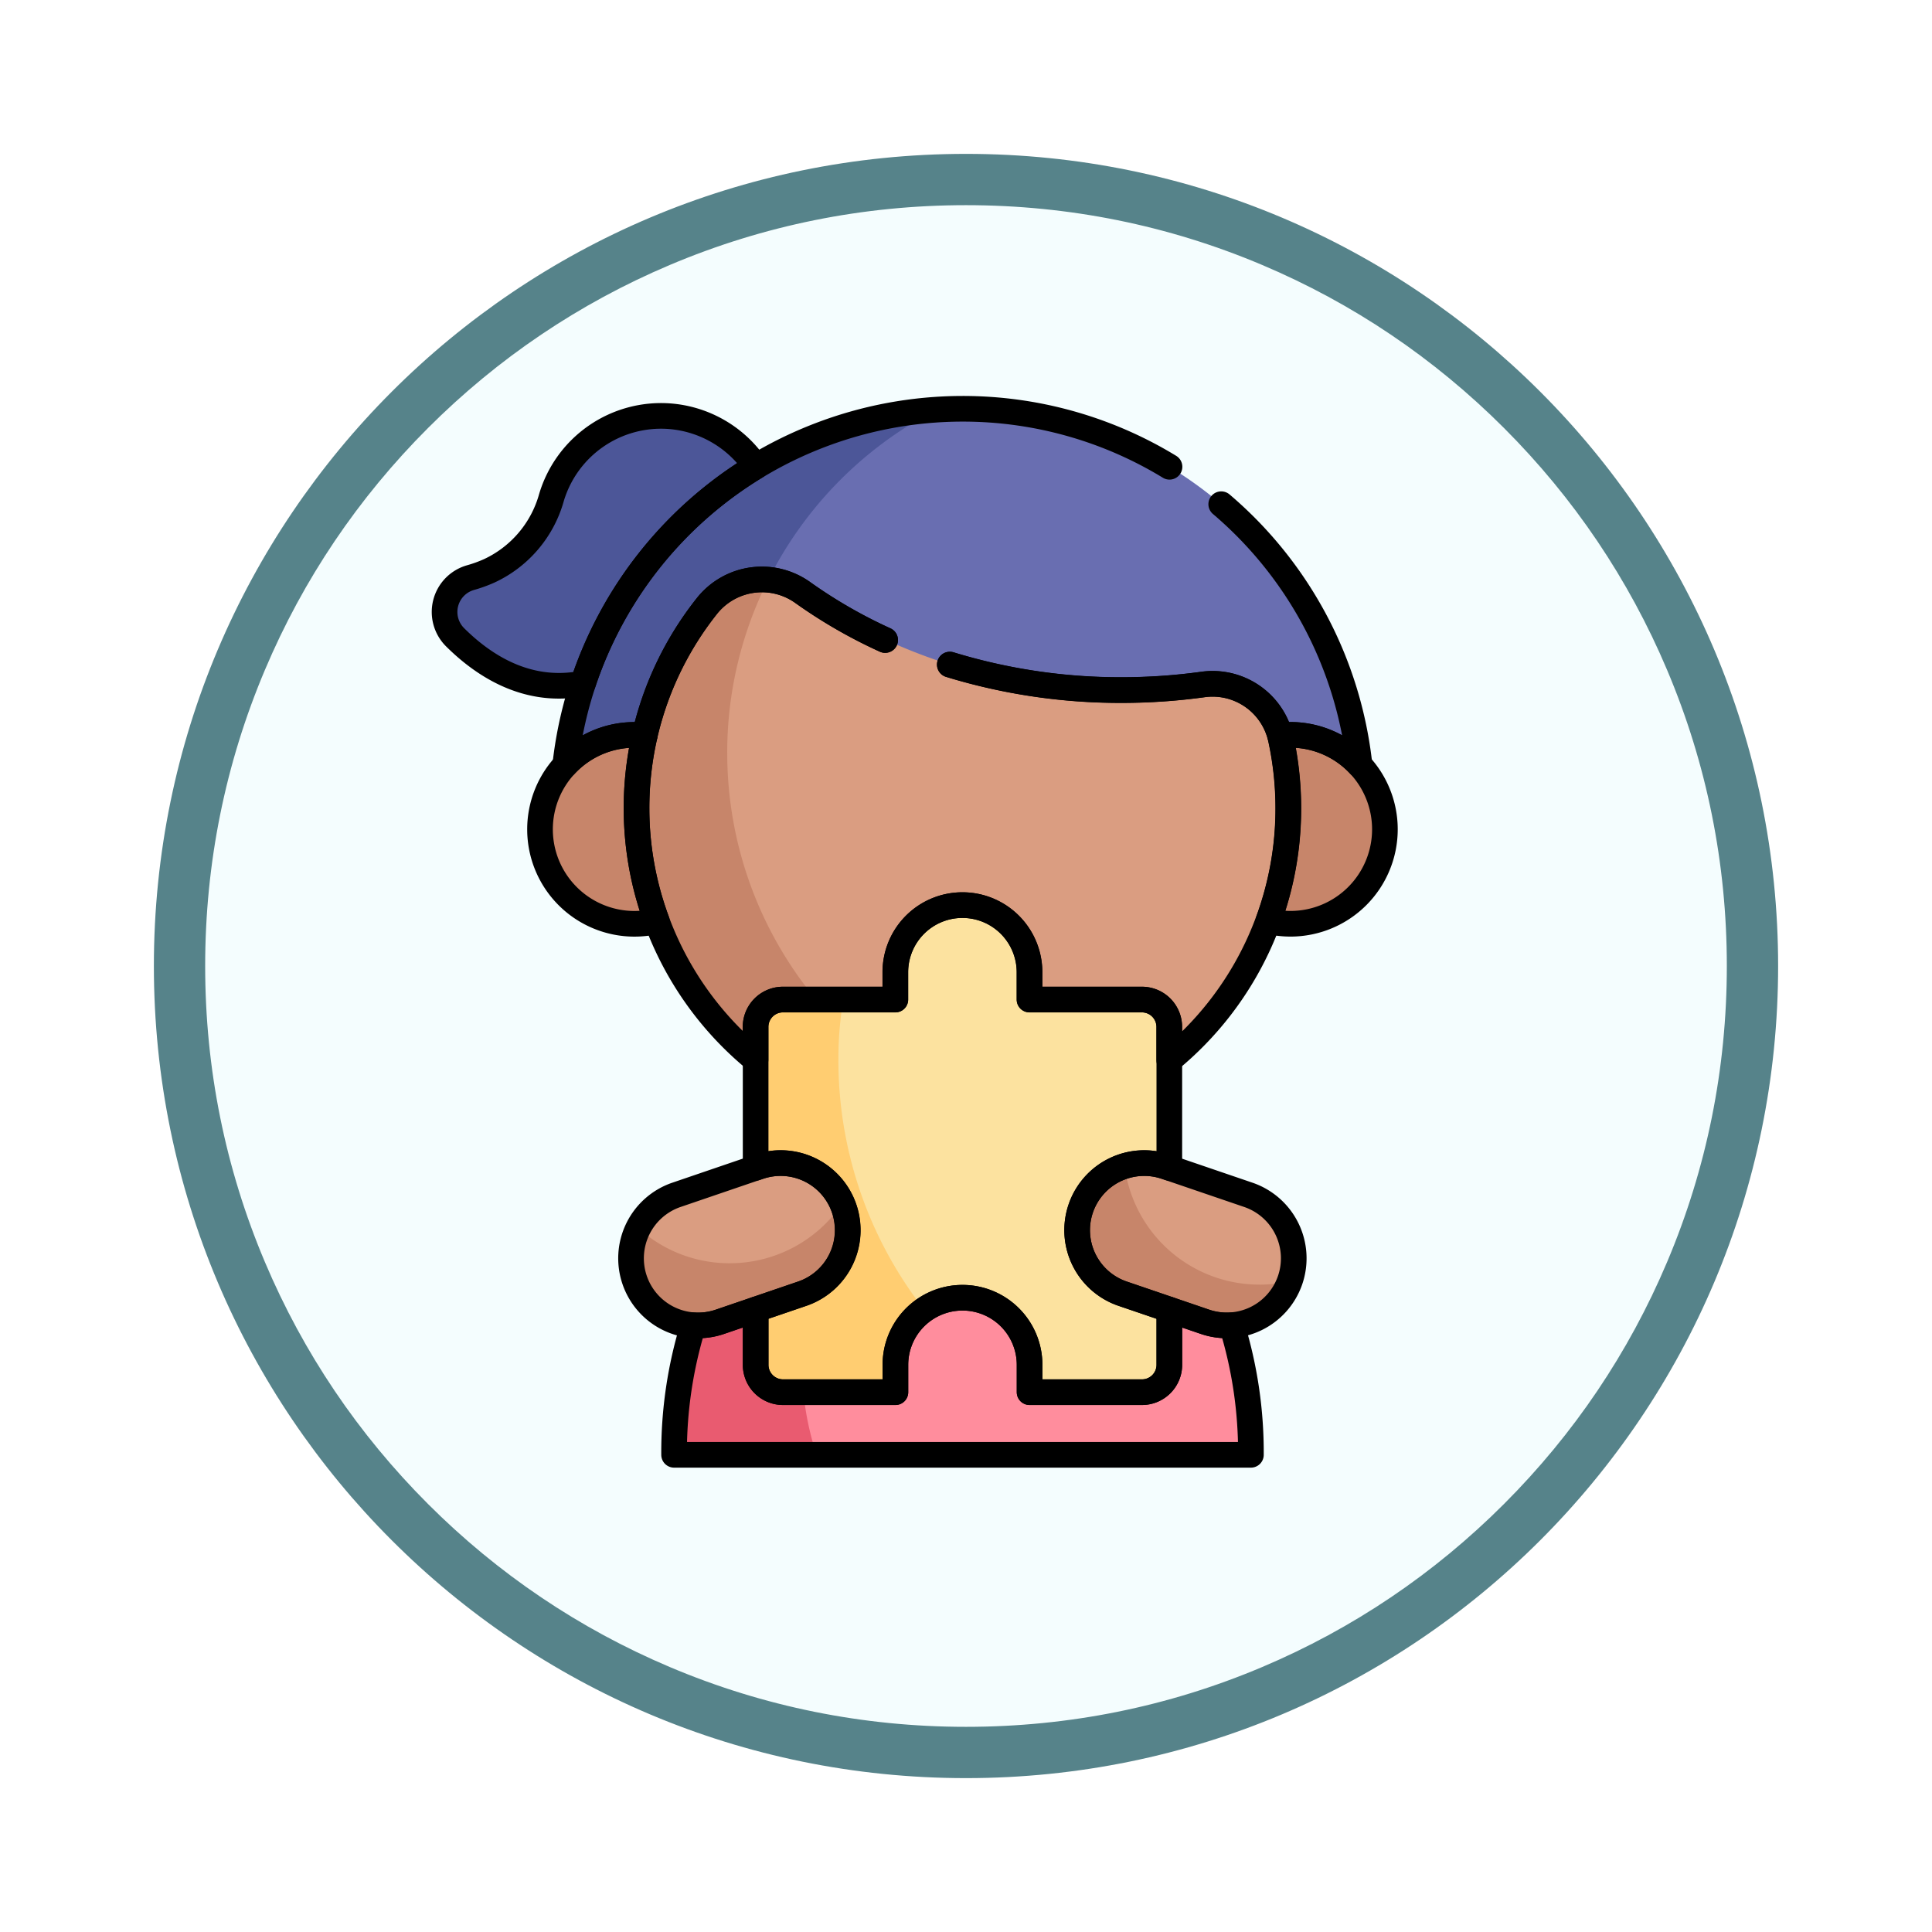 <svg xmlns="http://www.w3.org/2000/svg" xmlns:xlink="http://www.w3.org/1999/xlink" width="113" height="113" viewBox="0 0 113 113">
  <defs>
    <filter id="Trazado_982547" x="0" y="0" width="113" height="113" filterUnits="userSpaceOnUse">
      <feOffset dy="3" input="SourceAlpha"/>
      <feGaussianBlur stdDeviation="3" result="blur"/>
      <feFlood flood-opacity="0.161"/>
      <feComposite operator="in" in2="blur"/>
      <feComposite in="SourceGraphic"/>
    </filter>
    <clipPath id="clip-path">
      <path id="path165" d="M0-682.665H63.027v63.027H0Z" transform="translate(0 682.665)"/>
    </clipPath>
  </defs>
  <g id="Grupo_1172434" data-name="Grupo 1172434" transform="translate(-1216.5 -5619.645)">
    <g id="Grupo_1171931" data-name="Grupo 1171931" transform="translate(0 4321.5)">
      <g id="Grupo_1171049" data-name="Grupo 1171049" transform="translate(1225.5 1304.145)">
        <g id="Grupo_1148525" data-name="Grupo 1148525" transform="translate(0)">
          <g transform="matrix(1, 0, 0, 1, -9, -6)" filter="url(#Trazado_982547)">
            <g id="Trazado_982547-2" data-name="Trazado 982547" transform="translate(9 6)" fill="#f4fdfe">
              <path d="M 47.5 93.5 C 41.289 93.5 35.265 92.284 29.595 89.886 C 24.118 87.569 19.198 84.252 14.973 80.027 C 10.748 75.802 7.431 70.882 5.114 65.405 C 2.716 59.735 1.5 53.711 1.5 47.5 C 1.5 41.289 2.716 35.265 5.114 29.595 C 7.431 24.118 10.748 19.198 14.973 14.973 C 19.198 10.748 24.118 7.431 29.595 5.114 C 35.265 2.716 41.289 1.5 47.5 1.5 C 53.711 1.5 59.735 2.716 65.405 5.114 C 70.882 7.431 75.802 10.748 80.027 14.973 C 84.252 19.198 87.569 24.118 89.886 29.595 C 92.284 35.265 93.5 41.289 93.5 47.5 C 93.5 53.711 92.284 59.735 89.886 65.405 C 87.569 70.882 84.252 75.802 80.027 80.027 C 75.802 84.252 70.882 87.569 65.405 89.886 C 59.735 92.284 53.711 93.5 47.5 93.5 Z" stroke="none"/>
              <path d="M 47.5 3 C 41.491 3 35.664 4.176 30.18 6.496 C 24.881 8.737 20.122 11.946 16.034 16.034 C 11.946 20.122 8.737 24.881 6.496 30.18 C 4.176 35.664 3 41.491 3 47.5 C 3 53.509 4.176 59.336 6.496 64.82 C 8.737 70.119 11.946 74.878 16.034 78.966 C 20.122 83.054 24.881 86.263 30.18 88.504 C 35.664 90.824 41.491 92 47.5 92 C 53.509 92 59.336 90.824 64.82 88.504 C 70.119 86.263 74.878 83.054 78.966 78.966 C 83.054 74.878 86.263 70.119 88.504 64.82 C 90.824 59.336 92 53.509 92 47.5 C 92 41.491 90.824 35.664 88.504 30.18 C 86.263 24.881 83.054 20.122 78.966 16.034 C 74.878 11.946 70.119 8.737 64.82 6.496 C 59.336 4.176 53.509 3 47.5 3 M 47.5 0 C 73.734 0 95 21.266 95 47.5 C 95 73.734 73.734 95 47.5 95 C 21.266 95 0 73.734 0 47.5 C 0 21.266 21.266 0 47.5 0 Z" stroke="none" fill="#56838a"/>
            </g>
          </g>
        </g>
      </g>
    </g>
    <g id="g159" transform="translate(1238.486 6325.296)">
      <g id="g161" transform="translate(0 -682.665)">
        <g id="g163" transform="translate(0 0)" clip-path="url(#clip-path)">
          <g id="g169" transform="translate(17.437 49.788)">
            <path id="path171" d="M-331.677-121.077c0-7.943-3.35-12.316-3.35-12.316h-27.037s-3.35,4.372-3.35,12.316Z" transform="translate(365.414 133.393)" fill="#ff8d9d"/>
          </g>
          <g id="g173" transform="translate(10.938 0.923)">
            <path id="path175" d="M0-229.736A23.394,23.394,0,0,1,23.368-253.1a23.394,23.394,0,0,1,23.368,23.368Z" transform="translate(0 253.103)" fill="#696eb1"/>
          </g>
          <g id="g177" transform="translate(47.965 19.996)">
            <path id="path179" d="M-108.64-54.32a5.525,5.525,0,0,1-5.525,5.525,5.525,5.525,0,0,1-5.525-5.525,5.525,5.525,0,0,1,5.525-5.525,5.525,5.525,0,0,1,5.525,5.525" transform="translate(119.69 59.845)" fill="#c7856a"/>
          </g>
          <g id="g181" transform="translate(4.012 0.974)">
            <path id="path183" d="M-282.843,0A23.211,23.211,0,0,0-293.4,3.325,6.694,6.694,0,0,0-298.458.382a6.691,6.691,0,0,0-6.9,4.762,6.71,6.71,0,0,1-3.63,4.284,7.877,7.877,0,0,1-1.105.4,2.089,2.089,0,0,0-.9,3.487c1.744,1.734,4.292,3.324,7.481,2.7a23.276,23.276,0,0,0-1.169,7.3h9.842a22.774,22.774,0,0,1-.231-3.231A22.6,22.6,0,0,1-282.843,0" transform="translate(311.613)" fill="#4c5698"/>
          </g>
          <g id="g185" transform="translate(15.244 10.904)">
            <path id="path187" d="M-370.444-91.3a4.086,4.086,0,0,0-4.567-3.139,34.811,34.811,0,0,1-4.752.324,32.087,32.087,0,0,1-18.631-5.7,4.106,4.106,0,0,0-5.612.784,18.978,18.978,0,0,0-4.118,11.908A19.115,19.115,0,0,0-389.2-68.134,19.061,19.061,0,0,0-370-87.195a19.121,19.121,0,0,0-.442-4.1" transform="translate(408.125 100.582)" fill="#da9d81"/>
          </g>
          <g id="g189" transform="translate(9.596 10.904)">
            <path id="path191" d="M-107.678-99.845a22.5,22.5,0,0,1,2.4-10.139,4.1,4.1,0,0,0-3.585,1.538,18.985,18.985,0,0,0-3.638,7.571,5.6,5.6,0,0,0-.6-.033,5.525,5.525,0,0,0-5.525,5.525,5.525,5.525,0,0,0,5.525,5.525,5.533,5.533,0,0,0,1.307-.157A19.131,19.131,0,0,0-94.061-77.553a19.18,19.18,0,0,0,3.66-.325,22.607,22.607,0,0,1-17.276-21.967" transform="translate(118.63 110)" fill="#c7856a"/>
          </g>
          <g id="g201" transform="translate(22.206 29.947)">
            <path id="path203" d="M-222.162-54.331h-6.574v-1.6a3.924,3.924,0,0,0-3.924-3.924,3.924,3.924,0,0,0-3.924,3.924v1.6h-6.574a1.6,1.6,0,0,0-1.6,1.6v19.765a1.6,1.6,0,0,0,1.6,1.6h6.574v-1.6a3.924,3.924,0,0,1,3.924-3.924,3.924,3.924,0,0,1,3.924,3.924v1.6h6.574a1.6,1.6,0,0,0,1.6-1.6V-52.728a1.6,1.6,0,0,0-1.6-1.6" transform="translate(244.759 59.857)" fill="#fce29f"/>
          </g>
          <g id="g205" transform="translate(17.437 49.788)">
            <path id="path207" d="M-73.622-69.085a16.8,16.8,0,0,1,1.531-7.027h-5.67S-81.11-71.74-81.11-63.8h8.336a16.843,16.843,0,0,1-.847-5.288" transform="translate(81.11 76.112)" fill="#e95b70"/>
          </g>
          <g id="g209" transform="translate(22.205 35.474)">
            <path id="path211" d="M-47.637-33.923a20.724,20.724,0,0,1,.289-3.45H-50.88a1.6,1.6,0,0,0-1.6,1.6v19.765a1.6,1.6,0,0,0,1.6,1.6h6.574v-1.6a3.919,3.919,0,0,1,1.687-3.223,23.719,23.719,0,0,1-5.018-14.693" transform="translate(52.483 37.373)" fill="#ffcd71"/>
          </g>
          <g id="g213" transform="translate(14.925 45.041)">
            <path id="path215" d="M-122.5-26.125h0a3.924,3.924,0,0,0-4.981-2.446l-4.821,1.646a3.924,3.924,0,0,0-2.446,4.981,3.924,3.924,0,0,0,4.981,2.446l4.822-1.646a3.924,3.924,0,0,0,2.446-4.981" transform="translate(134.956 28.782)" fill="#da9d81"/>
          </g>
          <g id="g217" transform="translate(41.015 45.041)">
            <path id="path219" d="M-2.079-26.125h0A3.924,3.924,0,0,1,2.9-28.571l4.822,1.646a3.924,3.924,0,0,1,2.446,4.981A3.924,3.924,0,0,1,5.188-19.5L.367-21.144a3.924,3.924,0,0,1-2.446-4.981" transform="translate(2.29 28.782)" fill="#da9d81"/>
          </g>
          <g id="g221" transform="translate(14.925 47.41)">
            <path id="path223" d="M-122.493-2.826c-.034-.1-.072-.194-.112-.287a7.946,7.946,0,0,1-6.584,3.49,7.924,7.924,0,0,1-5.34-2.059,3.911,3.911,0,0,0-.212,3.037A3.924,3.924,0,0,0-129.761,3.8l4.822-1.646A3.924,3.924,0,0,0-122.493-2.826Z" transform="translate(134.953 3.113)" fill="#c7856a"/>
          </g>
          <g id="g225" transform="translate(41.015 45.215)">
            <path id="path227" d="M-104.817-68.177a7.954,7.954,0,0,1-7.887-6.935,3.918,3.918,0,0,0-2.563,2.483h0a3.924,3.924,0,0,0,2.446,4.981L-108-66a3.923,3.923,0,0,0,4.955-2.376,7.977,7.977,0,0,1-1.772.2" transform="translate(115.478 75.112)" fill="#c7856a"/>
          </g>
          <g id="g241" transform="translate(4.012 1.339)">
            <path id="path243" d="M-179.015-29.1a6.694,6.694,0,0,0-5.054-2.942,6.691,6.691,0,0,0-6.9,4.762A6.71,6.71,0,0,1-194.6-23a7.879,7.879,0,0,1-1.105.4,2.088,2.088,0,0,0-.9,3.487c1.744,1.734,4.292,3.325,7.481,2.7A23.484,23.484,0,0,1-179.015-29.1Z" transform="translate(197.224 32.06)" fill="none" stroke="#000" stroke-linecap="round" stroke-linejoin="round" stroke-miterlimit="10" stroke-width="1.5"/>
          </g>
          <g id="g245" transform="translate(11.075 0.923)">
            <path id="path247" d="M-347.452-33.347a23.222,23.222,0,0,0-12.111-3.392A23.4,23.4,0,0,0-382.794-15.9a5.509,5.509,0,0,1,4.046-1.764,5.566,5.566,0,0,1,.6.033,18.986,18.986,0,0,1,3.638-7.571,4.106,4.106,0,0,1,5.612-.784,28.922,28.922,0,0,0,4.813,2.772" transform="translate(382.794 36.739)" fill="none" stroke="#000" stroke-linecap="round" stroke-linejoin="round" stroke-miterlimit="10" stroke-width="1.5"/>
          </g>
          <g id="g249" transform="translate(33.57 6.508)">
            <path id="path251" d="M0-92.2a34.043,34.043,0,0,0,10.035,1.49,34.815,34.815,0,0,0,4.752-.324,4.089,4.089,0,0,1,4.528,2.979,5.58,5.58,0,0,1,.6-.034,5.509,5.509,0,0,1,4.046,1.764,23.35,23.35,0,0,0-8.089-15.253" transform="translate(0 101.574)" fill="none" stroke="#000" stroke-linecap="round" stroke-linejoin="round" stroke-miterlimit="10" stroke-width="1.5"/>
          </g>
          <g id="g253" transform="translate(9.596 19.996)">
            <path id="path255" d="M-55.531-42.967a19.116,19.116,0,0,1,.479-4.337,5.565,5.565,0,0,0-.6-.033,5.525,5.525,0,0,0-5.525,5.525,5.525,5.525,0,0,0,5.525,5.525,5.534,5.534,0,0,0,1.307-.157A18.89,18.89,0,0,1-55.531-42.967Z" transform="translate(61.18 47.337)" fill="none" stroke="#000" stroke-linecap="round" stroke-linejoin="round" stroke-miterlimit="10" stroke-width="1.5"/>
          </g>
          <g id="g257" transform="translate(52.192 19.996)">
            <path id="path259" d="M-12.755,0a5.608,5.608,0,0,0-.6.033c.014.053.027.106.039.16a19.128,19.128,0,0,1,.442,4.1,19.02,19.02,0,0,1-1.174,6.6,5.536,5.536,0,0,0,1.3.155A5.525,5.525,0,0,0-7.229,5.525,5.525,5.525,0,0,0-12.755,0Z" transform="translate(14.052)" fill="none" stroke="#000" stroke-linecap="round" stroke-linejoin="round" stroke-miterlimit="10" stroke-width="1.5"/>
          </g>
          <g id="g261" transform="translate(15.244 10.904)">
            <path id="path263" d="M-142.971-34.831a28.929,28.929,0,0,1-4.813-2.772,4.106,4.106,0,0,0-5.612.784,18.978,18.978,0,0,0-4.118,11.908,19.046,19.046,0,0,0,6.961,14.626V-12.2a1.6,1.6,0,0,1,1.6-1.6h6.574v-1.6a3.924,3.924,0,0,1,3.924-3.924h0a3.924,3.924,0,0,1,3.924,3.924v1.6h6.574a1.6,1.6,0,0,1,1.6,1.6v1.944a19.023,19.023,0,0,0,6.961-14.729,19.13,19.13,0,0,0-.442-4.1,4.086,4.086,0,0,0-4.567-3.139,34.831,34.831,0,0,1-4.752.324,34.04,34.04,0,0,1-10.035-1.49" transform="translate(157.513 38.374)" fill="none" stroke="#000" stroke-linecap="round" stroke-linejoin="round" stroke-miterlimit="10" stroke-width="1.5"/>
          </g>
          <g id="g265" transform="translate(17.437 52.917)">
            <path id="path267" d="M-305.325-13.84l-2.088-.713v3.229a1.6,1.6,0,0,1-1.6,1.6h-6.574v-1.6a3.924,3.924,0,0,0-3.924-3.924,3.924,3.924,0,0,0-3.924,3.924v1.6h-6.574a1.6,1.6,0,0,1-1.6-1.6v-3.229l-2.088.713a3.91,3.91,0,0,1-1.56.2,25.182,25.182,0,0,0-1.121,7.579h33.737a25.182,25.182,0,0,0-1.121-7.579A3.91,3.91,0,0,1-305.325-13.84Z" transform="translate(336.382 15.248)" fill="none" stroke="#000" stroke-linecap="round" stroke-linejoin="round" stroke-miterlimit="10" stroke-width="1.5"/>
          </g>
          <g id="g269" transform="translate(14.925 45.041)">
            <path id="path271" d="M-122.5-26.125h0a3.924,3.924,0,0,0-4.981-2.446l-4.821,1.646a3.924,3.924,0,0,0-2.446,4.981,3.924,3.924,0,0,0,4.981,2.446l4.822-1.646A3.924,3.924,0,0,0-122.5-26.125Z" transform="translate(134.956 28.782)" fill="none" stroke="#000" stroke-linecap="round" stroke-linejoin="round" stroke-miterlimit="10" stroke-width="1.5"/>
          </g>
          <g id="g273" transform="translate(22.205 29.947)">
            <path id="path275" d="M-211.044-223.48a3.924,3.924,0,0,1-2.446-4.981,3.924,3.924,0,0,1,4.981-2.446l.2.068v-8.244a1.6,1.6,0,0,0-1.6-1.6h-6.574v-1.6a3.924,3.924,0,0,0-3.924-3.924h0a3.924,3.924,0,0,0-3.924,3.924v1.6h-6.574a1.6,1.6,0,0,0-1.6,1.6v8.244l.2-.068a3.924,3.924,0,0,1,4.981,2.446,3.924,3.924,0,0,1-2.446,4.981l-2.733.933v3.229a1.6,1.6,0,0,0,1.6,1.6h6.574v-1.6a3.924,3.924,0,0,1,3.924-3.924,3.924,3.924,0,0,1,3.924,3.924v1.6h6.574a1.6,1.6,0,0,0,1.6-1.6v-3.229Z" transform="translate(232.51 246.211)" fill="none" stroke="#000" stroke-linecap="round" stroke-linejoin="round" stroke-miterlimit="10" stroke-width="1.5"/>
          </g>
          <g id="g277" transform="translate(41.015 45.041)">
            <path id="path279" d="M-2.079-26.125h0A3.924,3.924,0,0,1,2.9-28.571l4.822,1.646a3.924,3.924,0,0,1,2.446,4.981A3.924,3.924,0,0,1,5.188-19.5L.367-21.144A3.924,3.924,0,0,1-2.079-26.125Z" transform="translate(2.29 28.782)" fill="none" stroke="#000" stroke-linecap="round" stroke-linejoin="round" stroke-miterlimit="10" stroke-width="1.5"/>
          </g>
        </g>
      </g>
    </g>
  </g>
</svg>
